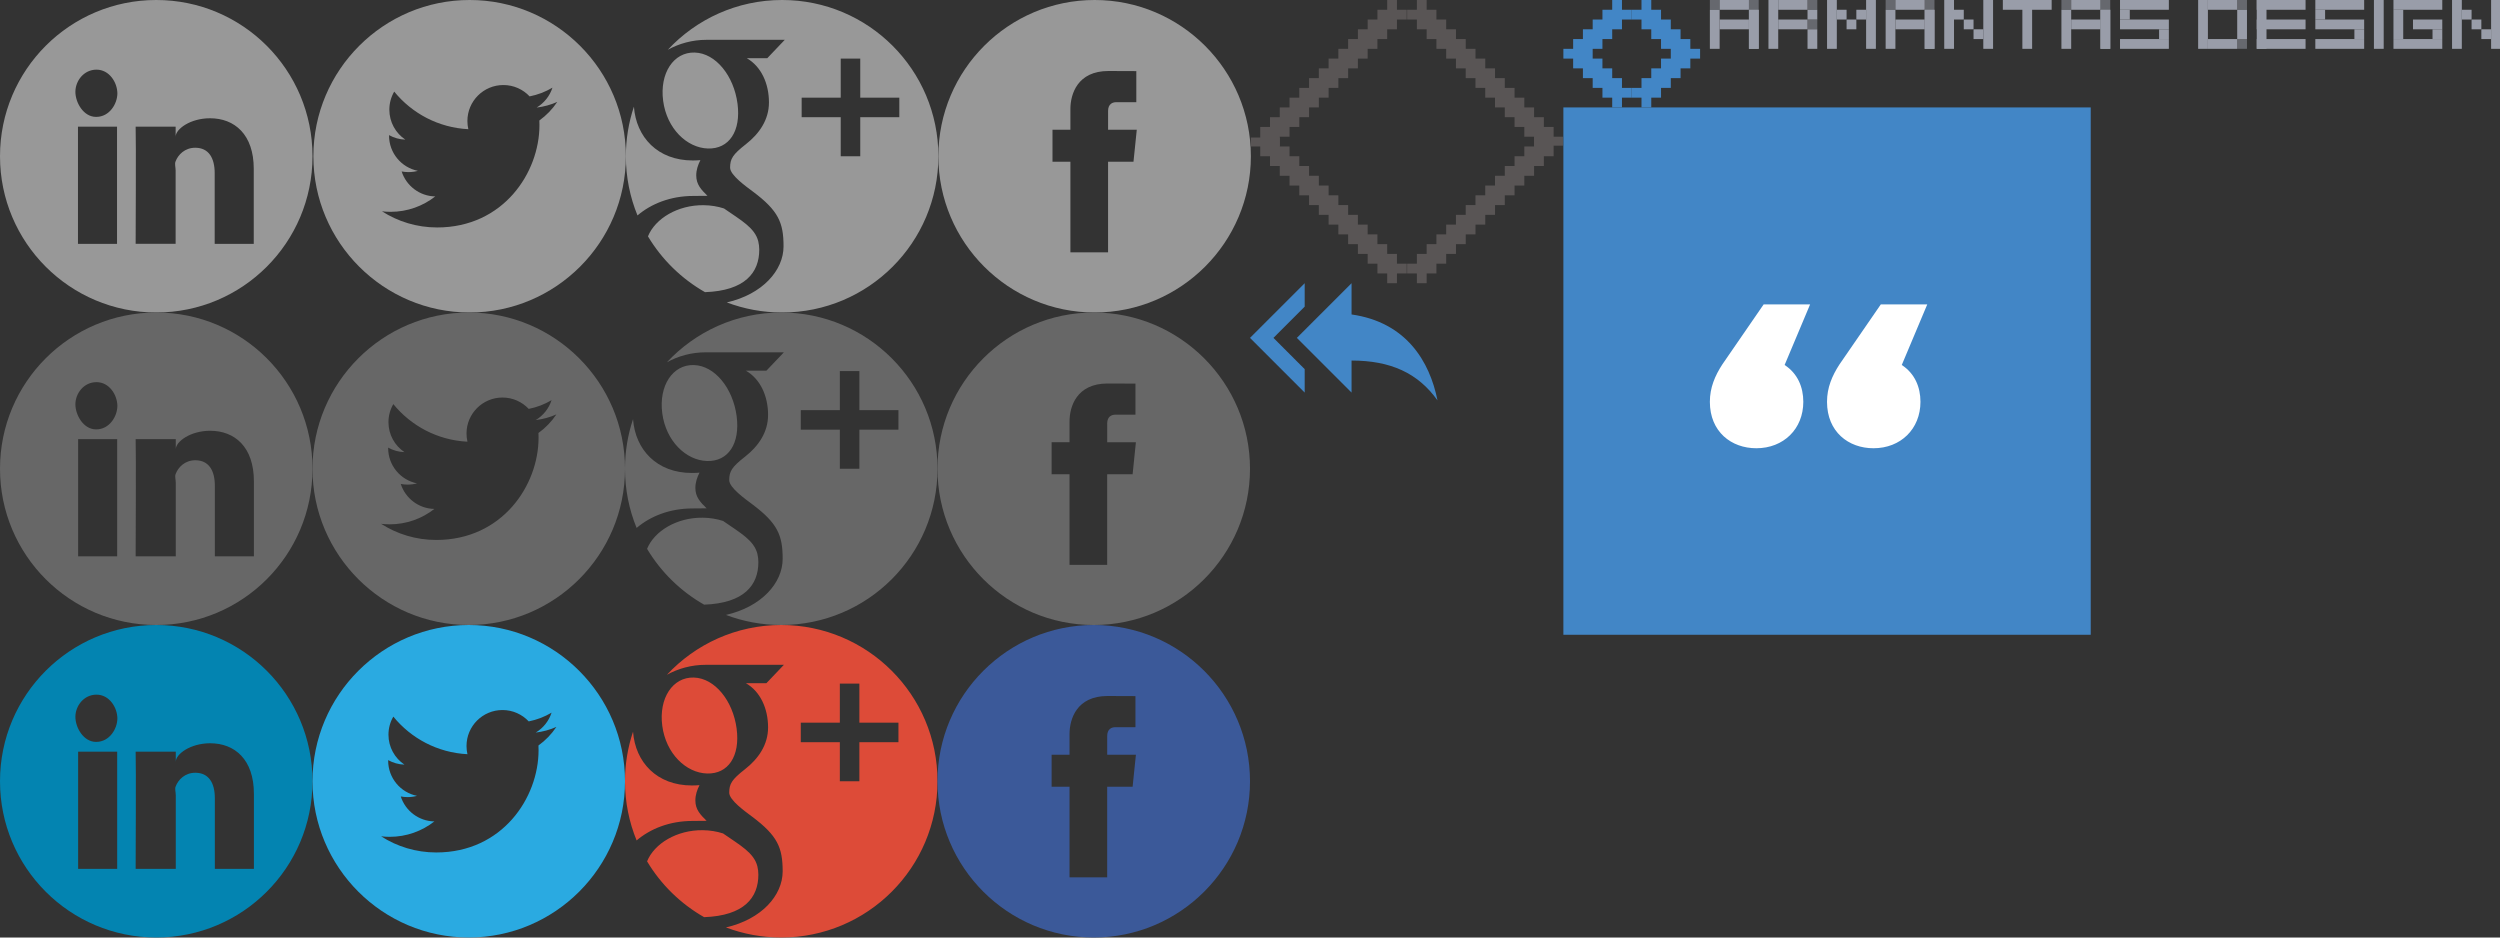 <?xml version="1.0" encoding="utf-8"?>
<!-- Generator: Adobe Illustrator 16.0.4, SVG Export Plug-In . SVG Version: 6.00 Build 0)  -->
<!DOCTYPE svg PUBLIC "-//W3C//DTD SVG 1.1//EN" "http://www.w3.org/Graphics/SVG/1.1/DTD/svg11.dtd">
<svg version="1.1" id="Layer_1" xmlns="http://www.w3.org/2000/svg" xmlns:xlink="http://www.w3.org/1999/xlink" x="0px" y="0px"
	 width="256px" height="96px" viewBox="0 0 256 96" enable-background="new 0 0 256 96" xml:space="preserve">
<rect x="0" y="0" width="256" height="96" fill="#333333" stroke="none"/>
<path fill="#989898" d="M16,0C7.16,0,0,7.16,0,16c0,8.84,7.16,16,16,16c8.84,0,16-7.16,16-16C32,7.16,24.84,0,16,0 M11.984,24.969
	h-4v-12h4V24.969z M9.86,11.969H9.83c-1.28,0-2.11-1.464-2.11-2.564c0-1.12,0.86-2.273,2.16-2.273c1.31,0,2.12,1.294,2.14,2.414
	C12.02,10.656,11.19,11.969,9.86,11.969 M25.984,24.969h-4V17.73c0-1.551-0.612-2.601-1.992-2.601c-1.061,0-1.754,0.71-2.014,1.4
	c-0.111,0.24,0.006,0.58,0.006,0.93v7.509H13.89c0,0,0.05-11,0-12h4.095V14c0-0.78,1.5-1.89,3.52-1.89c2.51,0,4.48,1.65,4.48,5.18
	V24.969z"/>
<path fill="#989898" d="M48.09,0c-8.822,0-16,7.178-16,16c0,8.822,7.178,16,16,16c8.823,0,16-7.178,16-16
	C64.091,7.178,56.913,0,48.09,0 M55.229,12.338c0.007,0.159,0.011,0.318,0.011,0.478c0,4.867-3.703,10.476-10.479,10.476
	c-2.079,0-4.016-0.607-5.645-1.653c0.288,0.034,0.582,0.052,0.879,0.052c1.726,0,3.313-0.589,4.574-1.577
	c-1.612-0.029-2.972-1.094-3.441-2.558c0.225,0.043,0.456,0.067,0.692,0.067c0.336,0,0.662-0.044,0.971-0.128
	c-1.685-0.338-2.954-1.826-2.954-3.612c0-0.015,0-0.031,0.001-0.046c0.496,0.275,1.064,0.442,1.667,0.46
	c-0.987-0.659-1.637-1.787-1.637-3.064c0-0.676,0.181-1.309,0.498-1.853c1.815,2.229,4.53,3.695,7.59,3.849
	c-0.063-0.27-0.095-0.55-0.095-0.839c0-2.034,1.649-3.683,3.682-3.683c1.061,0,2.016,0.447,2.688,1.163
	c0.84-0.165,1.626-0.471,2.34-0.894c-0.276,0.86-0.858,1.581-1.622,2.038c0.746-0.089,1.457-0.287,2.115-0.58
	C56.573,11.171,55.948,11.82,55.229,12.338"/>
<path fill="#989898" d="M77.748,25.568c0,2.346-1.45,4.2-5.555,4.349c-2.406-1.368-4.422-3.342-5.841-5.714
	c0.74-1.828,3.053-3.221,5.697-3.191c0.751,0.007,1.451,0.128,2.086,0.334c1.747,1.214,3.156,1.973,3.51,3.358
	C77.71,24.984,77.748,25.273,77.748,25.568 M80.09,0c-4.623,0-8.787,1.962-11.708,5.097c1.154-0.639,2.517-1.02,3.966-1.02h8.013
	l-1.79,1.88h-2.104c1.484,0.85,2.274,2.601,2.274,4.531c0,1.772-0.982,3.2-2.368,4.283c-1.353,1.057-1.61,1.499-1.61,2.398
	c0,0.767,1.617,1.91,2.36,2.467c2.588,1.941,3.112,3.162,3.112,5.59c0,2.46-2.156,4.909-5.81,5.742
	C76.188,31.634,78.096,32,80.09,32c8.837,0,16-7.163,16-16C96.09,7.164,88.927,0,80.09,0 M88.09,12v4h-2v-4h-4v-2h4V6h2v4h4v2H88.09
	z M75.521,10.609c0.372,2.837-0.871,4.662-3.03,4.598c-2.16-0.065-4.212-2.047-4.585-4.883c-0.373-2.837,1.075-5.008,3.235-4.943
	C73.3,5.445,75.148,7.773,75.521,10.609 M70.993,20.065c-2.334,0-4.316,0.805-5.714,1.996c-0.765-1.87-1.189-3.916-1.189-6.061
	c0-1.774,0.29-3.48,0.823-5.075c0.23,3.108,2.417,5.507,6.03,5.507c0.266,0,0.524-0.014,0.777-0.032
	c-0.248,0.476-0.425,1.006-0.425,1.562c0,0.936,0.515,1.471,1.152,2.09C71.965,20.052,71.501,20.065,70.993,20.065"/>
<path fill="#989898" d="M112.09,0c-8.821,0-16,7.177-16,16c0,8.821,7.178,16,16,16c8.822,0,16-7.179,16-16
	C128.089,7.177,120.914,0,112.09,0 M116.069,16.563h-2.603v9.278h-3.857v-9.278h-1.834v-3.279h1.834v-2.121
	c0-1.519,0.722-3.893,3.893-3.893l2.858,0.011v3.183h-2.075c-0.338,0-0.817,0.169-0.817,0.893v1.927h2.938L116.069,16.563z"/>
<path fill="#676767" d="M16,32C7.16,32,0,39.16,0,48c0,8.84,7.16,16,16,16s16-7.16,16-16C32,39.16,24.84,32,16,32 M12,56.969H8v-12
	h4V56.969z M9.86,43.969H9.83c-1.28,0-2.11-1.464-2.11-2.564c0-1.12,0.86-2.273,2.16-2.273c1.31,0,2.12,1.294,2.14,2.414
	C12.02,42.656,11.19,43.969,9.86,43.969 M26,56.969h-4V49.73c0-1.55-0.62-2.6-2-2.6c-1.06,0-1.75,0.71-2.01,1.4
	C17.88,48.77,18,49.11,18,49.46v7.509h-4.11c0,0,0.05-11,0-12H18V46c0-0.78,1.5-1.89,3.52-1.89c2.51,0,4.48,1.65,4.48,5.18V56.969z"
	/>
<path fill="#676767" d="M48,32c-8.822,0-16,7.178-16,16c0,8.822,7.178,16,16,16c8.822,0,16-7.178,16-16C64,39.178,56.823,32,48,32
	 M55.138,44.338c0.007,0.159,0.011,0.318,0.011,0.478c0,4.867-3.703,10.476-10.479,10.476c-2.079,0-4.016-0.607-5.645-1.653
	c0.288,0.034,0.582,0.052,0.879,0.052c1.726,0,3.313-0.589,4.574-1.577c-1.612-0.029-2.972-1.094-3.441-2.558
	c0.225,0.043,0.456,0.067,0.692,0.067c0.336,0,0.662-0.044,0.971-0.128c-1.685-0.338-2.954-1.826-2.954-3.612
	c0-0.015,0-0.031,0.001-0.046c0.496,0.275,1.064,0.442,1.667,0.46c-0.987-0.659-1.637-1.787-1.637-3.064
	c0-0.676,0.181-1.309,0.498-1.853c1.815,2.229,4.53,3.695,7.59,3.849c-0.063-0.27-0.095-0.55-0.095-0.839
	c0-2.034,1.649-3.683,3.682-3.683c1.06,0,2.015,0.447,2.688,1.163c0.84-0.165,1.626-0.471,2.34-0.894
	c-0.277,0.86-0.859,1.581-1.622,2.038c0.746-0.089,1.457-0.287,2.116-0.58C56.482,43.171,55.858,43.82,55.138,44.338"/>
<path fill="#676767" d="M77.657,57.568c0,2.346-1.45,4.2-5.555,4.349c-2.406-1.368-4.422-3.342-5.841-5.714
	c0.74-1.828,3.053-3.221,5.697-3.191c0.751,0.007,1.451,0.128,2.086,0.334c1.747,1.214,3.156,1.973,3.51,3.358
	C77.62,56.984,77.657,57.273,77.657,57.568 M80,32c-4.623,0-8.787,1.962-11.708,5.097c1.154-0.639,2.517-1.02,3.966-1.02h8.013
	l-1.79,1.88h-2.104c1.484,0.85,2.274,2.601,2.274,4.531c0,1.772-0.982,3.2-2.368,4.283c-1.353,1.057-1.61,1.499-1.61,2.398
	c0,0.767,1.617,1.91,2.36,2.467c2.588,1.941,3.112,3.162,3.112,5.59c0,2.46-2.155,4.909-5.809,5.742C76.097,63.634,78.006,64,80,64
	c8.837,0,16-7.163,16-16C96,39.164,88.837,32,80,32 M88,44v4h-2v-4h-4v-2h4v-4h2v4h4v2H88z M75.431,42.609
	c0.372,2.837-0.871,4.662-3.03,4.598c-2.16-0.065-4.212-2.047-4.585-4.883c-0.373-2.837,1.075-5.008,3.235-4.943
	C73.21,37.445,75.058,39.773,75.431,42.609 M70.903,52.065c-2.334,0-4.316,0.805-5.714,1.996C64.424,52.191,64,50.145,64,48
	c0-1.774,0.29-3.48,0.823-5.075c0.23,3.108,2.417,5.507,6.03,5.507c0.266,0,0.524-0.014,0.777-0.032
	c-0.248,0.476-0.425,1.006-0.425,1.562c0,0.936,0.515,1.471,1.152,2.09C71.875,52.052,71.411,52.065,70.903,52.065"/>
<path fill="#676767" d="M112,32c-8.822,0-16,7.177-16,16c0,8.821,7.178,16,16,16c8.822,0,16-7.179,16-16
	C128,39.177,120.823,32,112,32 M115.979,48.563h-2.603v9.278h-3.857v-9.278h-1.834v-3.279h1.834v-2.121
	c0-1.519,0.722-3.893,3.892-3.893l2.859,0.011v3.183h-2.075c-0.338,0-0.818,0.169-0.818,0.893v1.927h2.939L115.979,48.563z"/>
<rect x="129.048" y="13" fill="#595555" width="2" height="3"/>
<rect x="130.048" y="12" fill="#595555" width="2" height="2"/>
<rect x="131.048" y="11" fill="#595555" width="2" height="2"/>
<rect x="132.048" y="10" fill="#595555" width="2" height="2"/>
<rect x="133.048" y="9" fill="#595555" width="2" height="2"/>
<rect x="134.048" y="8" fill="#595555" width="2" height="2"/>
<rect x="135.048" y="7" fill="#595555" width="2" height="2"/>
<rect x="136.048" y="6" fill="#595555" width="2" height="2"/>
<rect x="137.048" y="5" fill="#595555" width="2" height="2"/>
<rect x="138.048" y="4" fill="#595555" width="2" height="2"/>
<rect x="139.048" y="3" fill="#595555" width="2" height="2"/>
<rect x="140.048" y="2" fill="#595555" width="2" height="2"/>
<rect x="141.048" y="1" fill="#595555" width="2" height="2"/>
<polygon fill="#595555" points="144.048,1 144.048,2 142.048,2 142.048,0 143.048,0 143.048,1 "/>
<rect x="130.048" y="15" fill="#595555" width="2" height="2"/>
<rect x="131.048" y="16" fill="#595555" width="2" height="2"/>
<rect x="132.048" y="17" fill="#595555" width="2" height="2"/>
<rect x="133.048" y="18" fill="#595555" width="2" height="2"/>
<rect x="134.048" y="19" fill="#595555" width="2" height="2"/>
<rect x="135.048" y="20" fill="#595555" width="2" height="2"/>
<rect x="136.048" y="21" fill="#595555" width="2" height="2"/>
<rect x="137.048" y="22" fill="#595555" width="2" height="2"/>
<rect x="138.048" y="23" fill="#595555" width="2" height="2"/>
<rect x="139.048" y="24" fill="#595555" width="2" height="2"/>
<rect x="140.048" y="25" fill="#595555" width="2" height="2"/>
<rect x="141.048" y="26" fill="#595555" width="2" height="2"/>
<polygon fill="#595555" points="144.048,28 144.048,27 142.048,27 142.048,29 143.048,29 143.048,28 "/>
<rect x="128.09" y="14.083" fill="#595555" width="2.958" height="0.917"/>
<rect x="157.09" y="13" fill="#595555" width="2" height="3"/>
<rect x="156.09" y="15" fill="#595555" width="2" height="2"/>
<rect x="155.09" y="16" fill="#595555" width="2" height="2"/>
<rect x="154.09" y="17" fill="#595555" width="2" height="2"/>
<rect x="153.09" y="18" fill="#595555" width="2" height="2"/>
<rect x="152.09" y="19" fill="#595555" width="2" height="2"/>
<rect x="151.09" y="20" fill="#595555" width="2" height="2"/>
<rect x="150.09" y="21" fill="#595555" width="2" height="2"/>
<rect x="149.09" y="22" fill="#595555" width="2" height="2"/>
<rect x="148.09" y="23" fill="#595555" width="2" height="2"/>
<rect x="147.09" y="24" fill="#595555" width="2" height="2"/>
<rect x="146.09" y="25" fill="#595555" width="2" height="2"/>
<rect x="145.09" y="26" fill="#595555" width="2" height="2"/>
<polygon fill="#595555" points="144.09,28 144.09,27 146.09,27 146.09,29 145.09,29 145.09,28 "/>
<rect x="156.09" y="12" fill="#595555" width="2" height="2"/>
<rect x="155.09" y="11" fill="#595555" width="2" height="2"/>
<rect x="154.09" y="10" fill="#595555" width="2" height="2"/>
<rect x="153.09" y="9" fill="#595555" width="2" height="2"/>
<rect x="152.09" y="8" fill="#595555" width="2" height="2"/>
<rect x="151.09" y="7" fill="#595555" width="2" height="2"/>
<rect x="150.09" y="6" fill="#595555" width="2" height="2"/>
<rect x="149.09" y="5" fill="#595555" width="2" height="2"/>
<rect x="148.09" y="4" fill="#595555" width="2" height="2"/>
<rect x="147.09" y="3" fill="#595555" width="2" height="2"/>
<rect x="146.09" y="2" fill="#595555" width="2" height="2"/>
<rect x="145.09" y="1" fill="#595555" width="2" height="2"/>
<polygon fill="#595555" points="144.09,1 144.09,2 146.09,2 146.09,0 145.09,0 145.09,1 "/>
<rect x="157.09" y="14" fill="#595555" width="2.958" height="0.917"/>
<polygon fill="#4286C6" points="161.09,5 161.09,4 162.09,4 162.09,3 163.09,3 163.09,2 164.09,2 164.09,1 165.09,1 165.09,0 
	166.09,0 166.09,1 167.09,1 167.09,2 166.09,2 166.09,3 165.09,3 165.09,4 164.09,4 164.09,5 163.09,5 163.09,6 164.09,6 164.09,7 
	165.09,7 165.09,8 166.09,8 166.09,9 167.09,9 167.09,10 166.09,10 166.09,11 165.09,11 165.09,10 164.09,10 164.09,9 163.09,9 
	163.09,8 162.09,8 162.09,7 161.09,7 161.09,6 160.09,6 160.09,5 "/>
<polygon fill="#4286C6" points="173.09,6 173.09,7 172.09,7 172.09,8 171.09,8 171.09,9 170.09,9 170.09,10 169.09,10 169.09,11 
	168.09,11 168.09,10 167.09,10 167.09,9 168.09,9 168.09,8 169.09,8 169.09,7 170.09,7 170.09,6 171.09,6 171.09,5 170.09,5 
	170.09,4 169.09,4 169.09,3 168.09,3 168.09,2 167.09,2 167.09,1 168.09,1 168.09,0 169.09,0 169.09,1 170.09,1 170.09,2 171.09,2 
	171.09,3 172.09,3 172.09,4 173.09,4 173.09,5 174.09,5 174.09,6 "/>
<rect x="175.09" y="1" fill="#999DA9" width="1" height="4"/>
<rect x="179.09" y="1" fill="#999DA9" width="1" height="4"/>
<rect x="179.09" y="1" fill="#999DA9" width="1" height="4"/>
<rect x="181.09" fill="#999DA9" width="1" height="5"/>
<rect x="187.09" fill="#999DA9" width="1" height="5"/>
<rect x="199.09" fill="#999DA9" width="1" height="5"/>
<rect x="207.09" fill="#999DA9" width="1" height="5"/>
<rect x="243.09" fill="#999DA9" width="1" height="5"/>
<rect x="225.09" fill="#999DA9" width="1" height="5"/>
<rect x="231.09" fill="#999DA9" width="1" height="5"/>
<rect x="229.09" y="1" fill="#999DA9" width="1" height="3"/>
<rect x="226.09" fill="#999DA9" width="3" height="1"/>
<rect x="226.09" y="4" fill="#999DA9" width="3" height="1"/>
<rect x="203.09" fill="#999DA9" width="1" height="5"/>
<rect x="191.09" fill="#999DA9" width="1" height="5"/>
<rect x="185.09" y="3" fill="#999DA9" width="1" height="2"/>
<rect x="176.09" fill="#999DA9" width="3" height="1"/>
<rect x="182.09" fill="#999DA9" width="3" height="1"/>
<rect x="176.09" y="2" fill="#999DA9" width="3" height="1"/>
<rect x="182.09" y="2" fill="#999DA9" width="3" height="1"/>
<rect x="185.09" y="1" fill="#999DA9" width="1" height="1"/>
<rect x="188.09" y="1" fill="#999DA9" width="1" height="1"/>
<g opacity="0.5">
	<g>
		<defs>
			<rect id="SVGID_1_" x="185.09" width="1" height="1"/>
		</defs>
		<clipPath id="SVGID_2_">
			<use xlink:href="#SVGID_1_"  overflow="visible"/>
		</clipPath>
		<rect x="185.09" clip-path="url(#SVGID_2_)" fill="#999DA9" width="1" height="1"/>
	</g>
</g>
<g opacity="0.5">
	<g>
		<defs>
			<rect id="SVGID_3_" x="179.09" width="1" height="1"/>
		</defs>
		<clipPath id="SVGID_4_">
			<use xlink:href="#SVGID_3_"  overflow="visible"/>
		</clipPath>
		<rect x="179.09" clip-path="url(#SVGID_4_)" fill="#999DA9" width="1" height="1"/>
	</g>
</g>
<g opacity="0.5">
	<g>
		<defs>
			<rect id="SVGID_5_" x="185.09" y="2" width="1" height="1"/>
		</defs>
		<clipPath id="SVGID_6_">
			<use xlink:href="#SVGID_5_"  overflow="visible"/>
		</clipPath>
		<rect x="185.09" y="2" clip-path="url(#SVGID_6_)" fill="#999DA9" width="1" height="1"/>
	</g>
</g>
<g opacity="0.5">
	<g>
		<defs>
			<rect id="SVGID_7_" x="175.09" width="1" height="1"/>
		</defs>
		<clipPath id="SVGID_8_">
			<use xlink:href="#SVGID_7_"  overflow="visible"/>
		</clipPath>
		<rect x="175.09" clip-path="url(#SVGID_8_)" fill="#999DA9" width="1" height="1"/>
	</g>
</g>
<rect x="193.09" y="1" fill="#999DA9" width="1" height="4"/>
<rect x="197.09" y="1" fill="#999DA9" width="1" height="4"/>
<rect x="197.09" y="1" fill="#999DA9" width="1" height="4"/>
<rect x="194.09" fill="#999DA9" width="3" height="1"/>
<rect x="194.09" y="2" fill="#999DA9" width="3" height="1"/>
<g opacity="0.5">
	<g>
		<defs>
			<rect id="SVGID_9_" x="197.09" width="1" height="1"/>
		</defs>
		<clipPath id="SVGID_10_">
			<use xlink:href="#SVGID_9_"  overflow="visible"/>
		</clipPath>
		<rect x="197.09" clip-path="url(#SVGID_10_)" fill="#999DA9" width="1" height="1"/>
	</g>
</g>
<g opacity="0.5">
	<g>
		<defs>
			<rect id="SVGID_11_" x="193.09" width="1" height="1"/>
		</defs>
		<clipPath id="SVGID_12_">
			<use xlink:href="#SVGID_11_"  overflow="visible"/>
		</clipPath>
		<rect x="193.09" clip-path="url(#SVGID_12_)" fill="#999DA9" width="1" height="1"/>
	</g>
</g>
<rect x="211.09" y="1" fill="#999DA9" width="1" height="4"/>
<rect x="215.09" y="1" fill="#999DA9" width="1" height="4"/>
<rect x="215.09" y="1" fill="#999DA9" width="1" height="4"/>
<rect x="212.09" fill="#999DA9" width="3" height="1"/>
<rect x="212.09" y="2" fill="#999DA9" width="3" height="1"/>
<g opacity="0.5">
	<g>
		<defs>
			<rect id="SVGID_13_" x="215.09" width="1" height="1"/>
		</defs>
		<clipPath id="SVGID_14_">
			<use xlink:href="#SVGID_13_"  overflow="visible"/>
		</clipPath>
		<rect x="215.09" clip-path="url(#SVGID_14_)" fill="#999DA9" width="1" height="1"/>
	</g>
</g>
<g opacity="0.5">
	<g>
		<defs>
			<rect id="SVGID_15_" x="229.09" width="1" height="1"/>
		</defs>
		<clipPath id="SVGID_16_">
			<use xlink:href="#SVGID_15_"  overflow="visible"/>
		</clipPath>
		<rect x="229.09" clip-path="url(#SVGID_16_)" fill="#999DA9" width="1" height="1"/>
	</g>
</g>
<g opacity="0.5">
	<g>
		<defs>
			<rect id="SVGID_17_" x="229.09" y="4" width="1" height="1"/>
		</defs>
		<clipPath id="SVGID_18_">
			<use xlink:href="#SVGID_17_"  overflow="visible"/>
		</clipPath>
		<rect x="229.09" y="4" clip-path="url(#SVGID_18_)" fill="#999DA9" width="1" height="1"/>
	</g>
</g>
<g opacity="0.5">
	<g>
		<defs>
			<rect id="SVGID_19_" x="211.09" width="1" height="1"/>
		</defs>
		<clipPath id="SVGID_20_">
			<use xlink:href="#SVGID_19_"  overflow="visible"/>
		</clipPath>
		<rect x="211.09" clip-path="url(#SVGID_20_)" fill="#999DA9" width="1" height="1"/>
	</g>
</g>
<rect x="189.09" y="2" fill="#999DA9" width="1" height="1"/>
<rect x="200.09" y="1" fill="#999DA9" width="1" height="1"/>
<rect x="201.09" y="2" fill="#999DA9" width="1" height="1"/>
<rect x="202.09" y="3" fill="#999DA9" width="1" height="1"/>
<rect x="251.09" fill="#999DA9" width="1" height="5"/>
<rect x="255.09" fill="#999DA9" width="1" height="5"/>
<rect x="252.09" y="1" fill="#999DA9" width="1" height="1"/>
<rect x="253.09" y="2" fill="#999DA9" width="1" height="1"/>
<rect x="254.09" y="3" fill="#999DA9" width="1" height="1"/>
<rect x="221.09" y="3" fill="#999DA9" width="1" height="1"/>
<rect x="217.09" y="1" fill="#999DA9" width="1" height="1"/>
<rect x="190.09" y="1" fill="#999DA9" width="1" height="1"/>
<rect x="205.09" fill="#999DA9" width="5" height="1"/>
<rect x="217.09" fill="#999DA9" width="5" height="1"/>
<rect x="217.09" y="4" fill="#999DA9" width="5" height="1"/>
<rect x="217.09" y="2" fill="#999DA9" width="5" height="1"/>
<rect x="241.09" y="3" fill="#999DA9" width="1" height="1"/>
<rect x="237.09" y="1" fill="#999DA9" width="1" height="1"/>
<rect x="237.09" fill="#999DA9" width="5" height="1"/>
<rect x="237.09" y="4" fill="#999DA9" width="5" height="1"/>
<rect x="237.09" y="2" fill="#999DA9" width="5" height="1"/>
<rect x="249.09" y="3" fill="#999DA9" width="1" height="1"/>
<rect x="245.09" y="1" fill="#999DA9" width="1" height="3"/>
<rect x="245.09" fill="#999DA9" width="5" height="1"/>
<rect x="245.09" y="4" fill="#999DA9" width="5" height="1"/>
<rect x="247.09" y="2" fill="#999DA9" width="3" height="1"/>
<rect x="231.09" fill="#999DA9" width="5" height="1"/>
<rect x="231.09" y="4" fill="#999DA9" width="5" height="1"/>
<rect x="231.09" y="2" fill="#999DA9" width="5" height="1"/>
<path fill="#4286C6" d="M133.6,31.4V29l-5.6,5.6l5.6,5.6v-2.4l-3.199-3.2L133.6,31.4z M138.4,32.201V29l-5.601,5.6l5.601,5.6v-3.28
	c4,0,6.8,1.28,8.8,4.08C146.4,37,144,33,138.4,32.201"/>
<rect x="160.09" y="11" fill="#4286C6" width="54" height="54"/>
<path fill="#FFFFFF" d="M182.745,37.375c1.334,0.87,1.914,2.262,1.914,3.77c0,2.784-2.028,4.755-4.813,4.755
	c-2.551,0-4.756-1.681-4.756-4.755c0-1.45,0.522-2.668,1.276-3.828l4.233-6.148h4.756L182.745,37.375z M194.741,37.375
	c1.334,0.87,1.914,2.262,1.914,3.77c0,2.784-2.03,4.755-4.813,4.755c-2.553,0-4.756-1.681-4.756-4.755
	c0-1.45,0.521-2.668,1.275-3.828l4.234-6.148h4.756L194.741,37.375z"/>
<path fill="#0384B1" d="M16,64C7.16,64,0,71.16,0,80c0,8.84,7.16,16,16,16s16-7.16,16-16C32,71.16,24.84,64,16,64 M12,88.969H8v-12
	h4V88.969z M9.86,75.969H9.83c-1.28,0-2.11-1.464-2.11-2.564c0-1.12,0.86-2.273,2.16-2.273c1.31,0,2.12,1.294,2.14,2.414
	C12.02,74.656,11.19,75.969,9.86,75.969 M26,88.969h-4V81.73c0-1.55-0.62-2.6-2-2.6c-1.06,0-1.75,0.71-2.01,1.4
	C17.88,80.77,18,81.11,18,81.46v7.509h-4.11c0,0,0.05-11,0-12H18V78c0-0.78,1.5-1.89,3.52-1.89c2.51,0,4.48,1.65,4.48,5.18V88.969z"
	/>
<path fill="#2AAAE1" d="M48,64c-8.822,0-16,7.178-16,16c0,8.822,7.178,16,16,16c8.822,0,16-7.178,16-16C64,71.178,56.823,64,48,64
	 M55.138,76.338c0.007,0.159,0.011,0.318,0.011,0.478c0,4.867-3.703,10.476-10.479,10.476c-2.079,0-4.016-0.607-5.645-1.653
	c0.288,0.034,0.582,0.052,0.879,0.052c1.726,0,3.313-0.589,4.574-1.577c-1.612-0.029-2.972-1.094-3.441-2.558
	c0.225,0.043,0.456,0.067,0.692,0.067c0.336,0,0.662-0.044,0.971-0.128c-1.685-0.338-2.954-1.826-2.954-3.612
	c0-0.015,0-0.031,0.001-0.046c0.496,0.275,1.064,0.442,1.667,0.46c-0.987-0.659-1.637-1.787-1.637-3.064
	c0-0.676,0.181-1.309,0.498-1.853c1.815,2.229,4.53,3.695,7.59,3.849c-0.063-0.27-0.095-0.55-0.095-0.839
	c0-2.034,1.649-3.683,3.682-3.683c1.06,0,2.015,0.447,2.688,1.163c0.84-0.165,1.626-0.471,2.34-0.894
	c-0.277,0.86-0.859,1.581-1.622,2.038c0.746-0.089,1.457-0.287,2.116-0.58C56.482,75.171,55.858,75.82,55.138,76.338"/>
<path fill="#DD4B38" d="M77.657,89.568c0,2.346-1.45,4.2-5.555,4.349c-2.406-1.368-4.422-3.342-5.841-5.714
	c0.74-1.828,3.053-3.221,5.697-3.191c0.751,0.007,1.451,0.128,2.086,0.334c1.747,1.214,3.156,1.973,3.51,3.358
	C77.62,88.984,77.657,89.273,77.657,89.568 M80,64c-4.623,0-8.787,1.962-11.708,5.097c1.154-0.639,2.517-1.02,3.966-1.02h8.013
	l-1.79,1.88h-2.104c1.484,0.85,2.274,2.601,2.274,4.531c0,1.772-0.982,3.2-2.368,4.283c-1.353,1.057-1.61,1.499-1.61,2.398
	c0,0.767,1.617,1.91,2.36,2.467c2.588,1.941,3.112,3.162,3.112,5.59c0,2.46-2.155,4.909-5.809,5.742C76.097,95.634,78.006,96,80,96
	c8.837,0,16-7.163,16-16C96,71.164,88.837,64,80,64 M88,76v4h-2v-4h-4v-2h4v-4h2v4h4v2H88z M75.431,74.609
	c0.372,2.837-0.871,4.662-3.03,4.598c-2.16-0.065-4.212-2.047-4.585-4.883c-0.373-2.837,1.075-5.008,3.235-4.943
	C73.21,69.445,75.058,71.773,75.431,74.609 M70.903,84.065c-2.334,0-4.316,0.805-5.714,1.996C64.424,84.191,64,82.145,64,80
	c0-1.774,0.29-3.48,0.823-5.075c0.23,3.108,2.417,5.507,6.03,5.507c0.266,0,0.524-0.014,0.777-0.032
	c-0.248,0.476-0.425,1.006-0.425,1.562c0,0.936,0.515,1.471,1.152,2.09C71.875,84.052,71.411,84.065,70.903,84.065"/>
<path fill="#3B5999" d="M112,64c-8.822,0-16,7.177-16,16c0,8.821,7.178,16,16,16s16-7.179,16-16C128,71.177,120.823,64,112,64
	 M115.979,80.563h-2.603v9.278h-3.856v-9.278h-1.834v-3.279h1.834v-2.121c0-1.519,0.722-3.893,3.892-3.893l2.858,0.011v3.183h-2.074
	c-0.338,0-0.818,0.169-0.818,0.893v1.927h2.939L115.979,80.563z"/>
</svg>
